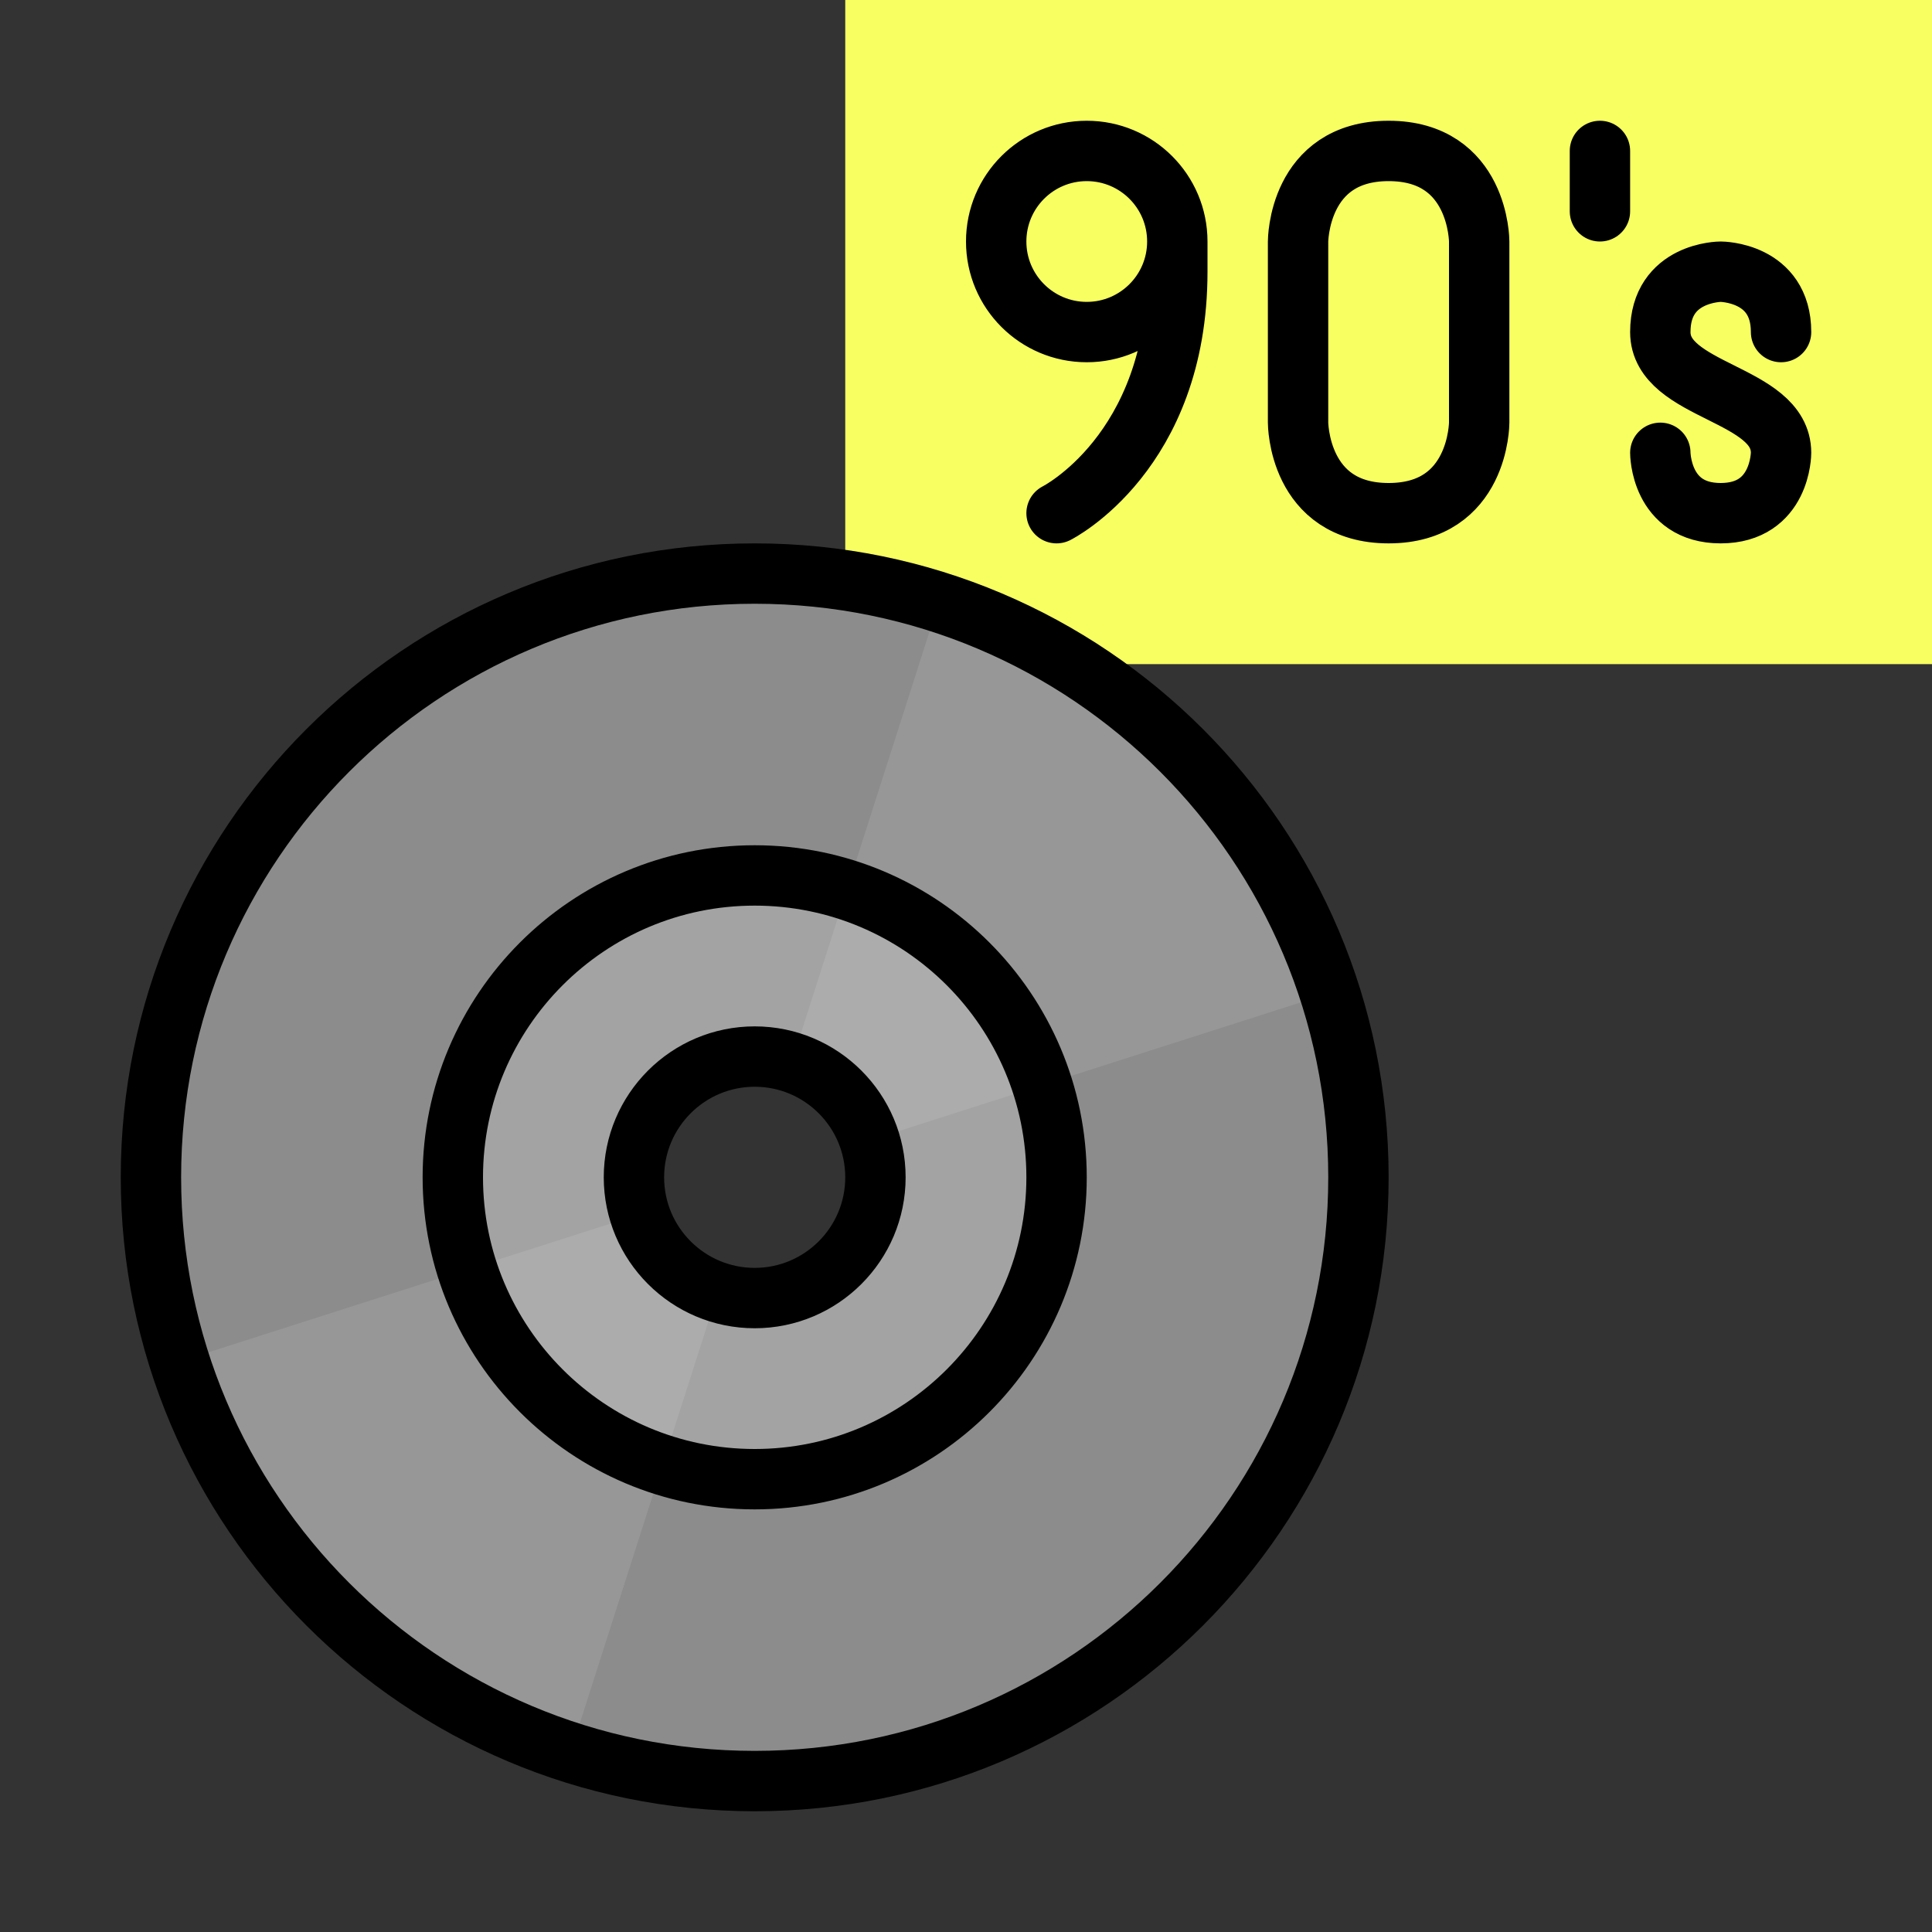 <?xml version="1.0" encoding="utf-8"?>
<!-- Generator: Adobe Illustrator 16.0.0, SVG Export Plug-In . SVG Version: 6.00 Build 0)  -->
<!DOCTYPE svg PUBLIC "-//W3C//DTD SVG 1.1//EN" "http://www.w3.org/Graphics/SVG/1.1/DTD/svg11.dtd">
<svg version="1.1" id="Capa_1" xmlns="http://www.w3.org/2000/svg" xmlns:xlink="http://www.w3.org/1999/xlink" x="0px" y="0px"
	 width="32px" height="32px" viewBox="0 0 32 32" enable-background="new 0 0 32 32" xml:space="preserve">
<rect x="0" y="0" width="32" height="32" fill="#333333" stroke="none"/>
<g id="color">
	<rect x="14" fill-rule="evenodd" clip-rule="evenodd" fill="#F8FF61" width="18" height="11"/>
	<path fill-rule="evenodd" clip-rule="evenodd" fill="#8C8C8C" d="M22.02,16.45c-0.979-3.07-3.399-5.49-6.47-6.47
		C14.59,9.67,13.56,9.5,12.5,9.5c-5.52,0-10,4.48-10,10c0,1.06,0.17,2.09,0.48,3.05c0.98,3.07,3.4,5.49,6.47,6.47
		c0.96,0.311,1.99,0.48,3.05,0.48c5.52,0,10-4.48,10-10C22.5,18.44,22.33,17.41,22.02,16.45z M12.5,21.5c-0.21,0-0.42-0.03-0.61-0.1
		c-0.61-0.19-1.1-0.681-1.29-1.29c-0.07-0.19-0.1-0.4-0.1-0.61c0-1.1,0.9-2,2-2c0.21,0,0.42,0.03,0.61,0.1
		c0.61,0.19,1.1,0.681,1.29,1.29c0.07,0.19,0.1,0.4,0.1,0.61C14.5,20.6,13.6,21.5,12.5,21.5z"/>
	<path opacity="0.2" fill-rule="evenodd" clip-rule="evenodd" fill="#FFFFFF" d="M12.5,14.5c-2.76,0-5,2.24-5,5s2.24,5,5,5
		s5-2.24,5-5S15.26,14.5,12.5,14.5z M12.5,21.5c-1.1,0-2-0.9-2-2s0.9-2,2-2s2,0.9,2,2S13.6,21.5,12.5,21.5z"/>
	<path opacity="0.1" fill-rule="evenodd" clip-rule="evenodd" fill="#FFFFFF" d="M22.02,16.45L14.4,18.89
		c-0.19-0.609-0.68-1.1-1.29-1.29l2.44-7.62C18.62,10.96,21.04,13.38,22.02,16.45z"/>
	<path opacity="0.1" fill-rule="evenodd" clip-rule="evenodd" fill="#FFFFFF" d="M11.89,21.4L9.45,29.02
		c-3.07-0.979-5.49-3.399-6.47-6.47l7.62-2.439C10.79,20.72,11.28,21.21,11.89,21.4z"/>
</g>
<path id="stroke" fill-rule="evenodd" clip-rule="evenodd" fill="none" stroke="#000000" stroke-linecap="round" stroke-miterlimit="10" d="
	M27.5,7.5c0,0,0,1,1,1s1-1,1-1c0-1-2-1-2-2s1-1,1-1s1,0,1,1 M21.5,7c0,0,0,1.5,1.5,1.5S24.5,7,24.5,7V4c0,0,0-1.5-1.5-1.5
	S21.5,4,21.5,4V7z M26.5,2.5v1 M18,2.5c-0.828,0-1.5,0.671-1.5,1.5s0.672,1.5,1.5,1.5s1.5-0.671,1.5-1.5S18.828,2.5,18,2.5z
	 M22.5,19.5c0-5.522-4.478-10-10-10s-10,4.478-10,10s4.478,10,10,10S22.5,25.022,22.5,19.5z M14.5,19.5c0-1.104-0.896-2-2-2
	s-2,0.896-2,2s0.896,2,2,2S14.5,20.604,14.5,19.5z M17.5,19.5c0-2.756-2.237-5-5-5s-5,2.244-5,5s2.237,5,5,5S17.5,22.256,17.5,19.5z
	 M22.5,19.5c0-5.522-4.478-10-10-10s-10,4.478-10,10s4.478,10,10,10S22.5,25.022,22.5,19.5z M14.5,19.5c0-1.104-0.896-2-2-2
	s-2,0.896-2,2s0.896,2,2,2S14.5,20.604,14.5,19.5z M17.5,19.5c0-2.756-2.237-5-5-5s-5,2.244-5,5s2.237,5,5,5S17.5,22.256,17.5,19.5z
	 M22.5,19.5c0-5.522-4.478-10-10-10s-10,4.478-10,10s4.478,10,10,10S22.5,25.022,22.5,19.5z M14.5,19.5c0-1.104-0.896-2-2-2
	s-2,0.896-2,2s0.896,2,2,2S14.5,20.604,14.5,19.5z M17.5,19.5c0-2.756-2.237-5-5-5s-5,2.244-5,5s2.237,5,5,5S17.5,22.256,17.5,19.5z
	 M17.5,8.5c0,0,2-1,2-4V4"/>
</svg>
